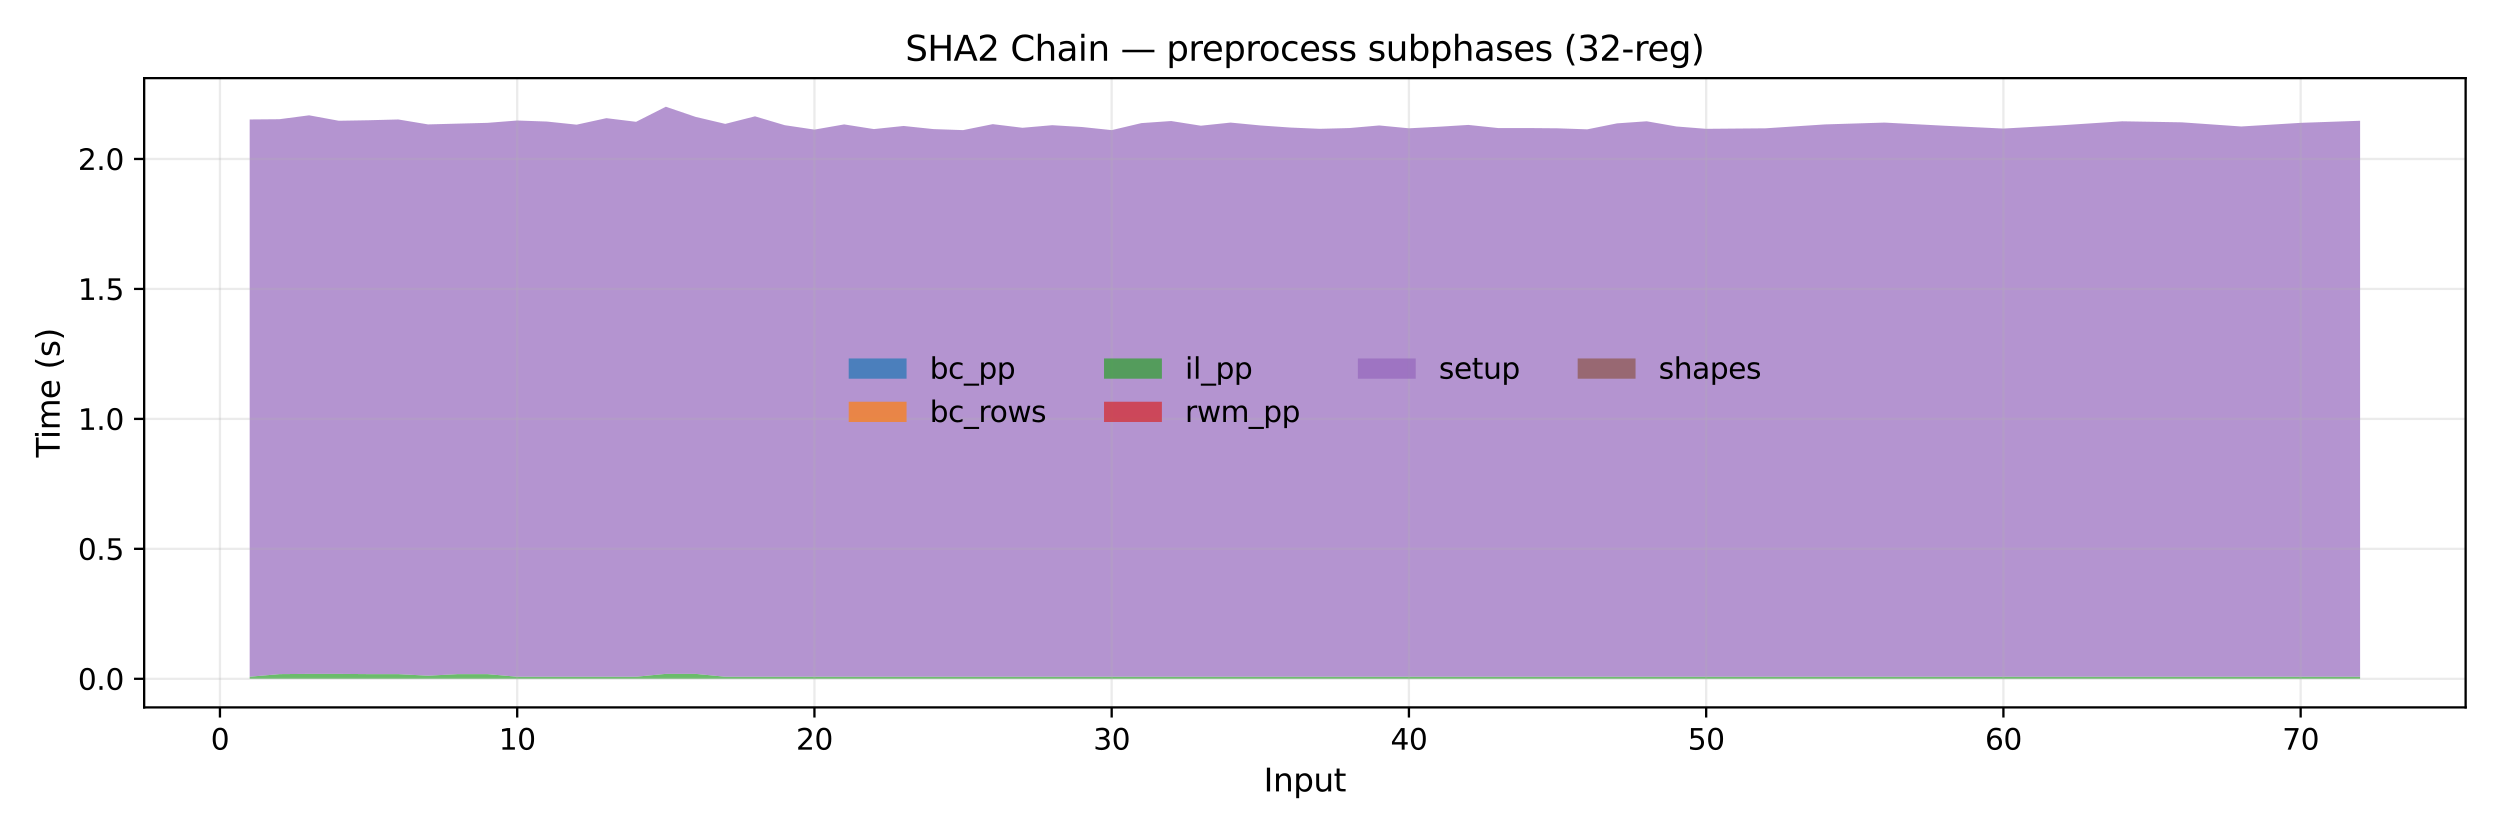 <?xml version="1.0" encoding="utf-8" standalone="no"?>
<!DOCTYPE svg PUBLIC "-//W3C//DTD SVG 1.1//EN"
  "http://www.w3.org/Graphics/SVG/1.1/DTD/svg11.dtd">
<svg xmlns:xlink="http://www.w3.org/1999/xlink" width="864pt" height="288pt" viewBox="0 0 864 288" xmlns="http://www.w3.org/2000/svg" version="1.1">
 <defs>
  <style type="text/css">*{stroke-linejoin: round; stroke-linecap: butt}</style>
 </defs>
 <g id="figure_1">
  <g id="patch_1">
   <path d="M 0 288 
L 864 288 
L 864 0 
L 0 0 
z
" style="fill: #ffffff"/>
  </g>
  <g id="axes_1">
   <g id="patch_2">
    <path d="M 49.82 244.48 
L 852.12 244.48 
L 852.12 27 
L 49.82 27 
z
" style="fill: #ffffff"/>
   </g>
   <g id="FillBetweenPolyCollection_1">
    <path d="M 86.288 234.595 
L 86.288 234.595 
L 96.561 234.595 
L 106.834 234.595 
L 117.106 234.595 
L 127.379 234.595 
L 137.652 234.595 
L 147.925 234.595 
L 158.197 234.595 
L 168.47 234.595 
L 178.743 234.595 
L 189.015 234.595 
L 199.288 234.595 
L 209.561 234.595 
L 219.834 234.595 
L 230.106 234.595 
L 240.379 234.595 
L 250.652 234.595 
L 260.925 234.595 
L 271.197 234.595 
L 281.47 234.595 
L 291.743 234.595 
L 302.015 234.595 
L 312.288 234.595 
L 322.561 234.595 
L 332.834 234.595 
L 343.106 234.595 
L 353.379 234.595 
L 363.652 234.595 
L 373.925 234.595 
L 384.197 234.595 
L 394.47 234.595 
L 404.743 234.595 
L 415.015 234.595 
L 425.288 234.595 
L 435.561 234.595 
L 445.834 234.595 
L 456.106 234.595 
L 466.379 234.595 
L 476.652 234.595 
L 486.925 234.595 
L 497.197 234.595 
L 507.47 234.595 
L 517.743 234.595 
L 528.015 234.595 
L 538.288 234.595 
L 548.561 234.595 
L 558.834 234.595 
L 569.106 234.595 
L 579.379 234.595 
L 589.652 234.595 
L 610.197 234.595 
L 630.743 234.595 
L 651.288 234.595 
L 671.834 234.595 
L 692.379 234.595 
L 712.925 234.595 
L 733.47 234.595 
L 754.015 234.595 
L 774.561 234.595 
L 795.106 234.595 
L 815.652 234.595 
L 815.652 234.595 
L 815.652 234.595 
L 795.106 234.595 
L 774.561 234.595 
L 754.015 234.595 
L 733.47 234.595 
L 712.925 234.595 
L 692.379 234.595 
L 671.834 234.595 
L 651.288 234.595 
L 630.743 234.595 
L 610.197 234.595 
L 589.652 234.595 
L 579.379 234.595 
L 569.106 234.595 
L 558.834 234.595 
L 548.561 234.595 
L 538.288 234.595 
L 528.015 234.595 
L 517.743 234.595 
L 507.47 234.595 
L 497.197 234.595 
L 486.925 234.595 
L 476.652 234.595 
L 466.379 234.595 
L 456.106 234.595 
L 445.834 234.595 
L 435.561 234.595 
L 425.288 234.595 
L 415.015 234.595 
L 404.743 234.595 
L 394.47 234.595 
L 384.197 234.595 
L 373.925 234.595 
L 363.652 234.595 
L 353.379 234.595 
L 343.106 234.595 
L 332.834 234.595 
L 322.561 234.595 
L 312.288 234.595 
L 302.015 234.595 
L 291.743 234.595 
L 281.47 234.595 
L 271.197 234.595 
L 260.925 234.595 
L 250.652 234.595 
L 240.379 234.595 
L 230.106 234.595 
L 219.834 234.595 
L 209.561 234.595 
L 199.288 234.595 
L 189.015 234.595 
L 178.743 234.595 
L 168.47 234.595 
L 158.197 234.595 
L 147.925 234.595 
L 137.652 234.595 
L 127.379 234.595 
L 117.106 234.595 
L 106.834 234.595 
L 96.561 234.595 
L 86.288 234.595 
z
" clip-path="url(#pa32547adc0)" style="fill: #1f77b4; fill-opacity: 0.7"/>
   </g>
   <g id="FillBetweenPolyCollection_2">
    <path d="M 86.288 234.595 
L 86.288 234.595 
L 96.561 234.595 
L 106.834 234.595 
L 117.106 234.595 
L 127.379 234.595 
L 137.652 234.595 
L 147.925 234.595 
L 158.197 234.595 
L 168.47 234.595 
L 178.743 234.595 
L 189.015 234.595 
L 199.288 234.595 
L 209.561 234.595 
L 219.834 234.595 
L 230.106 234.595 
L 240.379 234.595 
L 250.652 234.595 
L 260.925 234.595 
L 271.197 234.595 
L 281.47 234.595 
L 291.743 234.595 
L 302.015 234.595 
L 312.288 234.595 
L 322.561 234.595 
L 332.834 234.595 
L 343.106 234.595 
L 353.379 234.595 
L 363.652 234.595 
L 373.925 234.595 
L 384.197 234.595 
L 394.47 234.595 
L 404.743 234.595 
L 415.015 234.595 
L 425.288 234.595 
L 435.561 234.595 
L 445.834 234.595 
L 456.106 234.595 
L 466.379 234.595 
L 476.652 234.595 
L 486.925 234.595 
L 497.197 234.595 
L 507.47 234.595 
L 517.743 234.595 
L 528.015 234.595 
L 538.288 234.595 
L 548.561 234.595 
L 558.834 234.595 
L 569.106 234.595 
L 579.379 234.595 
L 589.652 234.595 
L 610.197 234.595 
L 630.743 234.595 
L 651.288 234.595 
L 671.834 234.595 
L 692.379 234.595 
L 712.925 234.595 
L 733.47 234.595 
L 754.015 234.595 
L 774.561 234.595 
L 795.106 234.595 
L 815.652 234.595 
L 815.652 234.595 
L 815.652 234.595 
L 795.106 234.595 
L 774.561 234.595 
L 754.015 234.595 
L 733.47 234.595 
L 712.925 234.595 
L 692.379 234.595 
L 671.834 234.595 
L 651.288 234.595 
L 630.743 234.595 
L 610.197 234.595 
L 589.652 234.595 
L 579.379 234.595 
L 569.106 234.595 
L 558.834 234.595 
L 548.561 234.595 
L 538.288 234.595 
L 528.015 234.595 
L 517.743 234.595 
L 507.47 234.595 
L 497.197 234.595 
L 486.925 234.595 
L 476.652 234.595 
L 466.379 234.595 
L 456.106 234.595 
L 445.834 234.595 
L 435.561 234.595 
L 425.288 234.595 
L 415.015 234.595 
L 404.743 234.595 
L 394.47 234.595 
L 384.197 234.595 
L 373.925 234.595 
L 363.652 234.595 
L 353.379 234.595 
L 343.106 234.595 
L 332.834 234.595 
L 322.561 234.595 
L 312.288 234.595 
L 302.015 234.595 
L 291.743 234.595 
L 281.47 234.595 
L 271.197 234.595 
L 260.925 234.595 
L 250.652 234.595 
L 240.379 234.595 
L 230.106 234.595 
L 219.834 234.595 
L 209.561 234.595 
L 199.288 234.595 
L 189.015 234.595 
L 178.743 234.595 
L 168.47 234.595 
L 158.197 234.595 
L 147.925 234.595 
L 137.652 234.595 
L 127.379 234.595 
L 117.106 234.595 
L 106.834 234.595 
L 96.561 234.595 
L 86.288 234.595 
z
" clip-path="url(#pa32547adc0)" style="fill: #ff7f0e; fill-opacity: 0.7"/>
   </g>
   <g id="FillBetweenPolyCollection_3">
    <path d="M 86.288 233.876 
L 86.288 234.595 
L 96.561 234.595 
L 106.834 234.595 
L 117.106 234.595 
L 127.379 234.595 
L 137.652 234.595 
L 147.925 234.595 
L 158.197 234.595 
L 168.47 234.595 
L 178.743 234.595 
L 189.015 234.595 
L 199.288 234.595 
L 209.561 234.595 
L 219.834 234.595 
L 230.106 234.595 
L 240.379 234.595 
L 250.652 234.595 
L 260.925 234.595 
L 271.197 234.595 
L 281.47 234.595 
L 291.743 234.595 
L 302.015 234.595 
L 312.288 234.595 
L 322.561 234.595 
L 332.834 234.595 
L 343.106 234.595 
L 353.379 234.595 
L 363.652 234.595 
L 373.925 234.595 
L 384.197 234.595 
L 394.47 234.595 
L 404.743 234.595 
L 415.015 234.595 
L 425.288 234.595 
L 435.561 234.595 
L 445.834 234.595 
L 456.106 234.595 
L 466.379 234.595 
L 476.652 234.595 
L 486.925 234.595 
L 497.197 234.595 
L 507.47 234.595 
L 517.743 234.595 
L 528.015 234.595 
L 538.288 234.595 
L 548.561 234.595 
L 558.834 234.595 
L 569.106 234.595 
L 579.379 234.595 
L 589.652 234.595 
L 610.197 234.595 
L 630.743 234.595 
L 651.288 234.595 
L 671.834 234.595 
L 692.379 234.595 
L 712.925 234.595 
L 733.47 234.595 
L 754.015 234.595 
L 774.561 234.595 
L 795.106 234.595 
L 815.652 234.595 
L 815.652 233.876 
L 815.652 233.876 
L 795.106 233.876 
L 774.561 233.876 
L 754.015 233.876 
L 733.47 233.876 
L 712.925 233.876 
L 692.379 233.876 
L 671.834 233.876 
L 651.288 233.876 
L 630.743 233.876 
L 610.197 233.876 
L 589.652 233.876 
L 579.379 233.876 
L 569.106 233.876 
L 558.834 233.876 
L 548.561 233.876 
L 538.288 233.876 
L 528.015 233.876 
L 517.743 233.876 
L 507.47 233.876 
L 497.197 233.876 
L 486.925 233.876 
L 476.652 233.876 
L 466.379 233.876 
L 456.106 233.876 
L 445.834 233.876 
L 435.561 233.876 
L 425.288 233.876 
L 415.015 233.876 
L 404.743 233.876 
L 394.47 233.876 
L 384.197 233.876 
L 373.925 233.876 
L 363.652 233.876 
L 353.379 233.876 
L 343.106 233.876 
L 332.834 233.876 
L 322.561 233.876 
L 312.288 233.876 
L 302.015 233.876 
L 291.743 233.876 
L 281.47 233.876 
L 271.197 233.876 
L 260.925 233.876 
L 250.652 233.876 
L 240.379 232.888 
L 230.106 232.888 
L 219.834 233.876 
L 209.561 233.876 
L 199.288 233.876 
L 189.015 233.876 
L 178.743 233.876 
L 168.47 232.978 
L 158.197 232.978 
L 147.925 233.517 
L 137.652 232.978 
L 127.379 232.978 
L 117.106 232.888 
L 106.834 232.888 
L 96.561 232.978 
L 86.288 233.876 
z
" clip-path="url(#pa32547adc0)" style="fill: #2ca02c; fill-opacity: 0.7"/>
   </g>
   <g id="FillBetweenPolyCollection_4">
    <path d="M 86.288 233.876 
L 86.288 233.876 
L 96.561 232.978 
L 106.834 232.888 
L 117.106 232.888 
L 127.379 232.978 
L 137.652 232.978 
L 147.925 233.517 
L 158.197 232.978 
L 168.47 232.978 
L 178.743 233.876 
L 189.015 233.876 
L 199.288 233.876 
L 209.561 233.876 
L 219.834 233.876 
L 230.106 232.888 
L 240.379 232.888 
L 250.652 233.876 
L 260.925 233.876 
L 271.197 233.876 
L 281.47 233.876 
L 291.743 233.876 
L 302.015 233.876 
L 312.288 233.876 
L 322.561 233.876 
L 332.834 233.876 
L 343.106 233.876 
L 353.379 233.876 
L 363.652 233.876 
L 373.925 233.876 
L 384.197 233.876 
L 394.47 233.876 
L 404.743 233.876 
L 415.015 233.876 
L 425.288 233.876 
L 435.561 233.876 
L 445.834 233.876 
L 456.106 233.876 
L 466.379 233.876 
L 476.652 233.876 
L 486.925 233.876 
L 497.197 233.876 
L 507.47 233.876 
L 517.743 233.876 
L 528.015 233.876 
L 538.288 233.876 
L 548.561 233.876 
L 558.834 233.876 
L 569.106 233.876 
L 579.379 233.876 
L 589.652 233.876 
L 610.197 233.876 
L 630.743 233.876 
L 651.288 233.876 
L 671.834 233.876 
L 692.379 233.876 
L 712.925 233.876 
L 733.47 233.876 
L 754.015 233.876 
L 774.561 233.876 
L 795.106 233.876 
L 815.652 233.876 
L 815.652 233.876 
L 815.652 233.876 
L 795.106 233.876 
L 774.561 233.876 
L 754.015 233.876 
L 733.47 233.876 
L 712.925 233.876 
L 692.379 233.876 
L 671.834 233.876 
L 651.288 233.876 
L 630.743 233.876 
L 610.197 233.876 
L 589.652 233.876 
L 579.379 233.876 
L 569.106 233.876 
L 558.834 233.876 
L 548.561 233.876 
L 538.288 233.876 
L 528.015 233.876 
L 517.743 233.876 
L 507.47 233.876 
L 497.197 233.876 
L 486.925 233.876 
L 476.652 233.876 
L 466.379 233.876 
L 456.106 233.876 
L 445.834 233.876 
L 435.561 233.876 
L 425.288 233.876 
L 415.015 233.876 
L 404.743 233.876 
L 394.47 233.876 
L 384.197 233.876 
L 373.925 233.876 
L 363.652 233.876 
L 353.379 233.876 
L 343.106 233.876 
L 332.834 233.876 
L 322.561 233.876 
L 312.288 233.876 
L 302.015 233.876 
L 291.743 233.876 
L 281.47 233.876 
L 271.197 233.876 
L 260.925 233.876 
L 250.652 233.876 
L 240.379 232.888 
L 230.106 232.888 
L 219.834 233.876 
L 209.561 233.876 
L 199.288 233.876 
L 189.015 233.876 
L 178.743 233.876 
L 168.47 232.978 
L 158.197 232.978 
L 147.925 233.517 
L 137.652 232.978 
L 127.379 232.978 
L 117.106 232.888 
L 106.834 232.888 
L 96.561 232.978 
L 86.288 233.876 
z
" clip-path="url(#pa32547adc0)" style="fill: #d62728; fill-opacity: 0.7"/>
   </g>
   <g id="FillBetweenPolyCollection_5">
    <path d="M 86.288 41.287 
L 86.288 233.876 
L 96.561 232.978 
L 106.834 232.888 
L 117.106 232.888 
L 127.379 232.978 
L 137.652 232.978 
L 147.925 233.517 
L 158.197 232.978 
L 168.47 232.978 
L 178.743 233.876 
L 189.015 233.876 
L 199.288 233.876 
L 209.561 233.876 
L 219.834 233.876 
L 230.106 232.888 
L 240.379 232.888 
L 250.652 233.876 
L 260.925 233.876 
L 271.197 233.876 
L 281.47 233.876 
L 291.743 233.876 
L 302.015 233.876 
L 312.288 233.876 
L 322.561 233.876 
L 332.834 233.876 
L 343.106 233.876 
L 353.379 233.876 
L 363.652 233.876 
L 373.925 233.876 
L 384.197 233.876 
L 394.47 233.876 
L 404.743 233.876 
L 415.015 233.876 
L 425.288 233.876 
L 435.561 233.876 
L 445.834 233.876 
L 456.106 233.876 
L 466.379 233.876 
L 476.652 233.876 
L 486.925 233.876 
L 497.197 233.876 
L 507.47 233.876 
L 517.743 233.876 
L 528.015 233.876 
L 538.288 233.876 
L 548.561 233.876 
L 558.834 233.876 
L 569.106 233.876 
L 579.379 233.876 
L 589.652 233.876 
L 610.197 233.876 
L 630.743 233.876 
L 651.288 233.876 
L 671.834 233.876 
L 692.379 233.876 
L 712.925 233.876 
L 733.47 233.876 
L 754.015 233.876 
L 774.561 233.876 
L 795.106 233.876 
L 815.652 233.876 
L 815.652 41.736 
L 815.652 41.736 
L 795.106 42.455 
L 774.561 43.712 
L 754.015 42.275 
L 733.47 41.916 
L 712.925 43.263 
L 692.379 44.431 
L 671.834 43.443 
L 651.288 42.365 
L 630.743 42.994 
L 610.197 44.341 
L 589.652 44.521 
L 579.379 43.712 
L 569.106 41.916 
L 558.834 42.634 
L 548.561 44.7 
L 538.288 44.341 
L 528.015 44.251 
L 517.743 44.251 
L 507.47 43.173 
L 497.197 43.802 
L 486.925 44.341 
L 476.652 43.353 
L 466.379 44.251 
L 456.106 44.521 
L 445.834 44.072 
L 435.561 43.353 
L 425.288 42.365 
L 415.015 43.443 
L 404.743 41.826 
L 394.47 42.545 
L 384.197 44.97 
L 373.925 43.892 
L 363.652 43.263 
L 353.379 44.161 
L 343.106 42.904 
L 332.834 44.97 
L 322.561 44.611 
L 312.288 43.533 
L 302.015 44.611 
L 291.743 42.994 
L 281.47 44.79 
L 271.197 43.263 
L 260.925 40.209 
L 250.652 42.814 
L 240.379 40.389 
L 230.106 36.885 
L 219.834 42.095 
L 209.561 40.838 
L 199.288 43.084 
L 189.015 42.006 
L 178.743 41.646 
L 168.47 42.455 
L 158.197 42.724 
L 147.925 42.994 
L 137.652 41.287 
L 127.379 41.556 
L 117.106 41.736 
L 106.834 39.85 
L 96.561 41.197 
L 86.288 41.287 
z
" clip-path="url(#pa32547adc0)" style="fill: #9467bd; fill-opacity: 0.7"/>
   </g>
   <g id="FillBetweenPolyCollection_6">
    <path d="M 86.288 41.287 
L 86.288 41.287 
L 96.561 41.197 
L 106.834 39.85 
L 117.106 41.736 
L 127.379 41.556 
L 137.652 41.287 
L 147.925 42.994 
L 158.197 42.724 
L 168.47 42.455 
L 178.743 41.646 
L 189.015 42.006 
L 199.288 43.084 
L 209.561 40.838 
L 219.834 42.095 
L 230.106 36.885 
L 240.379 40.389 
L 250.652 42.814 
L 260.925 40.209 
L 271.197 43.263 
L 281.47 44.79 
L 291.743 42.994 
L 302.015 44.611 
L 312.288 43.533 
L 322.561 44.611 
L 332.834 44.97 
L 343.106 42.904 
L 353.379 44.161 
L 363.652 43.263 
L 373.925 43.892 
L 384.197 44.97 
L 394.47 42.545 
L 404.743 41.826 
L 415.015 43.443 
L 425.288 42.365 
L 435.561 43.353 
L 445.834 44.072 
L 456.106 44.521 
L 466.379 44.251 
L 476.652 43.353 
L 486.925 44.341 
L 497.197 43.802 
L 507.47 43.173 
L 517.743 44.251 
L 528.015 44.251 
L 538.288 44.341 
L 548.561 44.7 
L 558.834 42.634 
L 569.106 41.916 
L 579.379 43.712 
L 589.652 44.521 
L 610.197 44.341 
L 630.743 42.994 
L 651.288 42.365 
L 671.834 43.443 
L 692.379 44.431 
L 712.925 43.263 
L 733.47 41.916 
L 754.015 42.275 
L 774.561 43.712 
L 795.106 42.455 
L 815.652 41.736 
L 815.652 41.736 
L 815.652 41.736 
L 795.106 42.455 
L 774.561 43.712 
L 754.015 42.275 
L 733.47 41.916 
L 712.925 43.263 
L 692.379 44.431 
L 671.834 43.443 
L 651.288 42.365 
L 630.743 42.994 
L 610.197 44.341 
L 589.652 44.521 
L 579.379 43.712 
L 569.106 41.916 
L 558.834 42.634 
L 548.561 44.7 
L 538.288 44.341 
L 528.015 44.251 
L 517.743 44.251 
L 507.47 43.173 
L 497.197 43.802 
L 486.925 44.341 
L 476.652 43.353 
L 466.379 44.251 
L 456.106 44.521 
L 445.834 44.072 
L 435.561 43.353 
L 425.288 42.365 
L 415.015 43.443 
L 404.743 41.826 
L 394.47 42.545 
L 384.197 44.97 
L 373.925 43.892 
L 363.652 43.263 
L 353.379 44.161 
L 343.106 42.904 
L 332.834 44.97 
L 322.561 44.611 
L 312.288 43.533 
L 302.015 44.611 
L 291.743 42.994 
L 281.47 44.79 
L 271.197 43.263 
L 260.925 40.209 
L 250.652 42.814 
L 240.379 40.389 
L 230.106 36.885 
L 219.834 42.095 
L 209.561 40.838 
L 199.288 43.084 
L 189.015 42.006 
L 178.743 41.646 
L 168.47 42.455 
L 158.197 42.724 
L 147.925 42.994 
L 137.652 41.287 
L 127.379 41.556 
L 117.106 41.736 
L 106.834 39.85 
L 96.561 41.197 
L 86.288 41.287 
z
" clip-path="url(#pa32547adc0)" style="fill: #8c564b; fill-opacity: 0.7"/>
   </g>
   <g id="matplotlib.axis_1">
    <g id="xtick_1">
     <g id="line2d_1">
      <path d="M 76.015 244.48 
L 76.015 27 
" clip-path="url(#pa32547adc0)" style="fill: none; stroke: #b0b0b0; stroke-opacity: 0.25; stroke-width: 0.8; stroke-linecap: square"/>
     </g>
     <g id="line2d_2">
      <defs>
       <path id="mb8f39a6c62" d="M 0 0 
L 0 3.5 
" style="stroke: #000000; stroke-width: 0.8"/>
      </defs>
      <g>
       <use xlink:href="#mb8f39a6c62" x="76.015" y="244.48" style="stroke: #000000; stroke-width: 0.8"/>
      </g>
     </g>
     <g id="text_1">
      <!-- 0 -->
      <g transform="translate(72.834 259.078) scale(0.1 -0.1)">
       <defs>
        <path id="DejaVuSans-30" d="M 2034 4250 
Q 1547 4250 1301 3770 
Q 1056 3291 1056 2328 
Q 1056 1369 1301 889 
Q 1547 409 2034 409 
Q 2525 409 2770 889 
Q 3016 1369 3016 2328 
Q 3016 3291 2770 3770 
Q 2525 4250 2034 4250 
z
M 2034 4750 
Q 2819 4750 3233 4129 
Q 3647 3509 3647 2328 
Q 3647 1150 3233 529 
Q 2819 -91 2034 -91 
Q 1250 -91 836 529 
Q 422 1150 422 2328 
Q 422 3509 836 4129 
Q 1250 4750 2034 4750 
z
" transform="scale(0.016)"/>
       </defs>
       <use xlink:href="#DejaVuSans-30"/>
      </g>
     </g>
    </g>
    <g id="xtick_2">
     <g id="line2d_3">
      <path d="M 178.743 244.48 
L 178.743 27 
" clip-path="url(#pa32547adc0)" style="fill: none; stroke: #b0b0b0; stroke-opacity: 0.25; stroke-width: 0.8; stroke-linecap: square"/>
     </g>
     <g id="line2d_4">
      <g>
       <use xlink:href="#mb8f39a6c62" x="178.743" y="244.48" style="stroke: #000000; stroke-width: 0.8"/>
      </g>
     </g>
     <g id="text_2">
      <!-- 10 -->
      <g transform="translate(172.38 259.078) scale(0.1 -0.1)">
       <defs>
        <path id="DejaVuSans-31" d="M 794 531 
L 1825 531 
L 1825 4091 
L 703 3866 
L 703 4441 
L 1819 4666 
L 2450 4666 
L 2450 531 
L 3481 531 
L 3481 0 
L 794 0 
L 794 531 
z
" transform="scale(0.016)"/>
       </defs>
       <use xlink:href="#DejaVuSans-31"/>
       <use xlink:href="#DejaVuSans-30" transform="translate(63.623 0)"/>
      </g>
     </g>
    </g>
    <g id="xtick_3">
     <g id="line2d_5">
      <path d="M 281.47 244.48 
L 281.47 27 
" clip-path="url(#pa32547adc0)" style="fill: none; stroke: #b0b0b0; stroke-opacity: 0.25; stroke-width: 0.8; stroke-linecap: square"/>
     </g>
     <g id="line2d_6">
      <g>
       <use xlink:href="#mb8f39a6c62" x="281.47" y="244.48" style="stroke: #000000; stroke-width: 0.8"/>
      </g>
     </g>
     <g id="text_3">
      <!-- 20 -->
      <g transform="translate(275.108 259.078) scale(0.1 -0.1)">
       <defs>
        <path id="DejaVuSans-32" d="M 1228 531 
L 3431 531 
L 3431 0 
L 469 0 
L 469 531 
Q 828 903 1448 1529 
Q 2069 2156 2228 2338 
Q 2531 2678 2651 2914 
Q 2772 3150 2772 3378 
Q 2772 3750 2511 3984 
Q 2250 4219 1831 4219 
Q 1534 4219 1204 4116 
Q 875 4013 500 3803 
L 500 4441 
Q 881 4594 1212 4672 
Q 1544 4750 1819 4750 
Q 2544 4750 2975 4387 
Q 3406 4025 3406 3419 
Q 3406 3131 3298 2873 
Q 3191 2616 2906 2266 
Q 2828 2175 2409 1742 
Q 1991 1309 1228 531 
z
" transform="scale(0.016)"/>
       </defs>
       <use xlink:href="#DejaVuSans-32"/>
       <use xlink:href="#DejaVuSans-30" transform="translate(63.623 0)"/>
      </g>
     </g>
    </g>
    <g id="xtick_4">
     <g id="line2d_7">
      <path d="M 384.197 244.48 
L 384.197 27 
" clip-path="url(#pa32547adc0)" style="fill: none; stroke: #b0b0b0; stroke-opacity: 0.25; stroke-width: 0.8; stroke-linecap: square"/>
     </g>
     <g id="line2d_8">
      <g>
       <use xlink:href="#mb8f39a6c62" x="384.197" y="244.48" style="stroke: #000000; stroke-width: 0.8"/>
      </g>
     </g>
     <g id="text_4">
      <!-- 30 -->
      <g transform="translate(377.835 259.078) scale(0.1 -0.1)">
       <defs>
        <path id="DejaVuSans-33" d="M 2597 2516 
Q 3050 2419 3304 2112 
Q 3559 1806 3559 1356 
Q 3559 666 3084 287 
Q 2609 -91 1734 -91 
Q 1441 -91 1130 -33 
Q 819 25 488 141 
L 488 750 
Q 750 597 1062 519 
Q 1375 441 1716 441 
Q 2309 441 2620 675 
Q 2931 909 2931 1356 
Q 2931 1769 2642 2001 
Q 2353 2234 1838 2234 
L 1294 2234 
L 1294 2753 
L 1863 2753 
Q 2328 2753 2575 2939 
Q 2822 3125 2822 3475 
Q 2822 3834 2567 4026 
Q 2313 4219 1838 4219 
Q 1578 4219 1281 4162 
Q 984 4106 628 3988 
L 628 4550 
Q 988 4650 1302 4700 
Q 1616 4750 1894 4750 
Q 2613 4750 3031 4423 
Q 3450 4097 3450 3541 
Q 3450 3153 3228 2886 
Q 3006 2619 2597 2516 
z
" transform="scale(0.016)"/>
       </defs>
       <use xlink:href="#DejaVuSans-33"/>
       <use xlink:href="#DejaVuSans-30" transform="translate(63.623 0)"/>
      </g>
     </g>
    </g>
    <g id="xtick_5">
     <g id="line2d_9">
      <path d="M 486.925 244.48 
L 486.925 27 
" clip-path="url(#pa32547adc0)" style="fill: none; stroke: #b0b0b0; stroke-opacity: 0.25; stroke-width: 0.8; stroke-linecap: square"/>
     </g>
     <g id="line2d_10">
      <g>
       <use xlink:href="#mb8f39a6c62" x="486.925" y="244.48" style="stroke: #000000; stroke-width: 0.8"/>
      </g>
     </g>
     <g id="text_5">
      <!-- 40 -->
      <g transform="translate(480.562 259.078) scale(0.1 -0.1)">
       <defs>
        <path id="DejaVuSans-34" d="M 2419 4116 
L 825 1625 
L 2419 1625 
L 2419 4116 
z
M 2253 4666 
L 3047 4666 
L 3047 1625 
L 3713 1625 
L 3713 1100 
L 3047 1100 
L 3047 0 
L 2419 0 
L 2419 1100 
L 313 1100 
L 313 1709 
L 2253 4666 
z
" transform="scale(0.016)"/>
       </defs>
       <use xlink:href="#DejaVuSans-34"/>
       <use xlink:href="#DejaVuSans-30" transform="translate(63.623 0)"/>
      </g>
     </g>
    </g>
    <g id="xtick_6">
     <g id="line2d_11">
      <path d="M 589.652 244.48 
L 589.652 27 
" clip-path="url(#pa32547adc0)" style="fill: none; stroke: #b0b0b0; stroke-opacity: 0.25; stroke-width: 0.8; stroke-linecap: square"/>
     </g>
     <g id="line2d_12">
      <g>
       <use xlink:href="#mb8f39a6c62" x="589.652" y="244.48" style="stroke: #000000; stroke-width: 0.8"/>
      </g>
     </g>
     <g id="text_6">
      <!-- 50 -->
      <g transform="translate(583.289 259.078) scale(0.1 -0.1)">
       <defs>
        <path id="DejaVuSans-35" d="M 691 4666 
L 3169 4666 
L 3169 4134 
L 1269 4134 
L 1269 2991 
Q 1406 3038 1543 3061 
Q 1681 3084 1819 3084 
Q 2600 3084 3056 2656 
Q 3513 2228 3513 1497 
Q 3513 744 3044 326 
Q 2575 -91 1722 -91 
Q 1428 -91 1123 -41 
Q 819 9 494 109 
L 494 744 
Q 775 591 1075 516 
Q 1375 441 1709 441 
Q 2250 441 2565 725 
Q 2881 1009 2881 1497 
Q 2881 1984 2565 2268 
Q 2250 2553 1709 2553 
Q 1456 2553 1204 2497 
Q 953 2441 691 2322 
L 691 4666 
z
" transform="scale(0.016)"/>
       </defs>
       <use xlink:href="#DejaVuSans-35"/>
       <use xlink:href="#DejaVuSans-30" transform="translate(63.623 0)"/>
      </g>
     </g>
    </g>
    <g id="xtick_7">
     <g id="line2d_13">
      <path d="M 692.379 244.48 
L 692.379 27 
" clip-path="url(#pa32547adc0)" style="fill: none; stroke: #b0b0b0; stroke-opacity: 0.25; stroke-width: 0.8; stroke-linecap: square"/>
     </g>
     <g id="line2d_14">
      <g>
       <use xlink:href="#mb8f39a6c62" x="692.379" y="244.48" style="stroke: #000000; stroke-width: 0.8"/>
      </g>
     </g>
     <g id="text_7">
      <!-- 60 -->
      <g transform="translate(686.017 259.078) scale(0.1 -0.1)">
       <defs>
        <path id="DejaVuSans-36" d="M 2113 2584 
Q 1688 2584 1439 2293 
Q 1191 2003 1191 1497 
Q 1191 994 1439 701 
Q 1688 409 2113 409 
Q 2538 409 2786 701 
Q 3034 994 3034 1497 
Q 3034 2003 2786 2293 
Q 2538 2584 2113 2584 
z
M 3366 4563 
L 3366 3988 
Q 3128 4100 2886 4159 
Q 2644 4219 2406 4219 
Q 1781 4219 1451 3797 
Q 1122 3375 1075 2522 
Q 1259 2794 1537 2939 
Q 1816 3084 2150 3084 
Q 2853 3084 3261 2657 
Q 3669 2231 3669 1497 
Q 3669 778 3244 343 
Q 2819 -91 2113 -91 
Q 1303 -91 875 529 
Q 447 1150 447 2328 
Q 447 3434 972 4092 
Q 1497 4750 2381 4750 
Q 2619 4750 2861 4703 
Q 3103 4656 3366 4563 
z
" transform="scale(0.016)"/>
       </defs>
       <use xlink:href="#DejaVuSans-36"/>
       <use xlink:href="#DejaVuSans-30" transform="translate(63.623 0)"/>
      </g>
     </g>
    </g>
    <g id="xtick_8">
     <g id="line2d_15">
      <path d="M 795.106 244.48 
L 795.106 27 
" clip-path="url(#pa32547adc0)" style="fill: none; stroke: #b0b0b0; stroke-opacity: 0.25; stroke-width: 0.8; stroke-linecap: square"/>
     </g>
     <g id="line2d_16">
      <g>
       <use xlink:href="#mb8f39a6c62" x="795.106" y="244.48" style="stroke: #000000; stroke-width: 0.8"/>
      </g>
     </g>
     <g id="text_8">
      <!-- 70 -->
      <g transform="translate(788.744 259.078) scale(0.1 -0.1)">
       <defs>
        <path id="DejaVuSans-37" d="M 525 4666 
L 3525 4666 
L 3525 4397 
L 1831 0 
L 1172 0 
L 2766 4134 
L 525 4134 
L 525 4666 
z
" transform="scale(0.016)"/>
       </defs>
       <use xlink:href="#DejaVuSans-37"/>
       <use xlink:href="#DejaVuSans-30" transform="translate(63.623 0)"/>
      </g>
     </g>
    </g>
    <g id="text_9">
     <!-- Input -->
     <g transform="translate(436.728 273.516) scale(0.11 -0.11)">
      <defs>
       <path id="DejaVuSans-49" d="M 628 4666 
L 1259 4666 
L 1259 0 
L 628 0 
L 628 4666 
z
" transform="scale(0.016)"/>
       <path id="DejaVuSans-6e" d="M 3513 2113 
L 3513 0 
L 2938 0 
L 2938 2094 
Q 2938 2591 2744 2837 
Q 2550 3084 2163 3084 
Q 1697 3084 1428 2787 
Q 1159 2491 1159 1978 
L 1159 0 
L 581 0 
L 581 3500 
L 1159 3500 
L 1159 2956 
Q 1366 3272 1645 3428 
Q 1925 3584 2291 3584 
Q 2894 3584 3203 3211 
Q 3513 2838 3513 2113 
z
" transform="scale(0.016)"/>
       <path id="DejaVuSans-70" d="M 1159 525 
L 1159 -1331 
L 581 -1331 
L 581 3500 
L 1159 3500 
L 1159 2969 
Q 1341 3281 1617 3432 
Q 1894 3584 2278 3584 
Q 2916 3584 3314 3078 
Q 3713 2572 3713 1747 
Q 3713 922 3314 415 
Q 2916 -91 2278 -91 
Q 1894 -91 1617 61 
Q 1341 213 1159 525 
z
M 3116 1747 
Q 3116 2381 2855 2742 
Q 2594 3103 2138 3103 
Q 1681 3103 1420 2742 
Q 1159 2381 1159 1747 
Q 1159 1113 1420 752 
Q 1681 391 2138 391 
Q 2594 391 2855 752 
Q 3116 1113 3116 1747 
z
" transform="scale(0.016)"/>
       <path id="DejaVuSans-75" d="M 544 1381 
L 544 3500 
L 1119 3500 
L 1119 1403 
Q 1119 906 1312 657 
Q 1506 409 1894 409 
Q 2359 409 2629 706 
Q 2900 1003 2900 1516 
L 2900 3500 
L 3475 3500 
L 3475 0 
L 2900 0 
L 2900 538 
Q 2691 219 2414 64 
Q 2138 -91 1772 -91 
Q 1169 -91 856 284 
Q 544 659 544 1381 
z
M 1991 3584 
L 1991 3584 
z
" transform="scale(0.016)"/>
       <path id="DejaVuSans-74" d="M 1172 4494 
L 1172 3500 
L 2356 3500 
L 2356 3053 
L 1172 3053 
L 1172 1153 
Q 1172 725 1289 603 
Q 1406 481 1766 481 
L 2356 481 
L 2356 0 
L 1766 0 
Q 1100 0 847 248 
Q 594 497 594 1153 
L 594 3053 
L 172 3053 
L 172 3500 
L 594 3500 
L 594 4494 
L 1172 4494 
z
" transform="scale(0.016)"/>
      </defs>
      <use xlink:href="#DejaVuSans-49"/>
      <use xlink:href="#DejaVuSans-6e" transform="translate(29.492 0)"/>
      <use xlink:href="#DejaVuSans-70" transform="translate(92.871 0)"/>
      <use xlink:href="#DejaVuSans-75" transform="translate(156.348 0)"/>
      <use xlink:href="#DejaVuSans-74" transform="translate(219.727 0)"/>
     </g>
    </g>
   </g>
   <g id="matplotlib.axis_2">
    <g id="ytick_1">
     <g id="line2d_17">
      <path d="M 49.82 234.595 
L 852.12 234.595 
" clip-path="url(#pa32547adc0)" style="fill: none; stroke: #b0b0b0; stroke-opacity: 0.25; stroke-width: 0.8; stroke-linecap: square"/>
     </g>
     <g id="line2d_18">
      <defs>
       <path id="m4cf033df1b" d="M 0 0 
L -3.5 0 
" style="stroke: #000000; stroke-width: 0.8"/>
      </defs>
      <g>
       <use xlink:href="#m4cf033df1b" x="49.82" y="234.595" style="stroke: #000000; stroke-width: 0.8"/>
      </g>
     </g>
     <g id="text_10">
      <!-- 0.0 -->
      <g transform="translate(26.917 238.394) scale(0.1 -0.1)">
       <defs>
        <path id="DejaVuSans-2e" d="M 684 794 
L 1344 794 
L 1344 0 
L 684 0 
L 684 794 
z
" transform="scale(0.016)"/>
       </defs>
       <use xlink:href="#DejaVuSans-30"/>
       <use xlink:href="#DejaVuSans-2e" transform="translate(63.623 0)"/>
       <use xlink:href="#DejaVuSans-30" transform="translate(95.41 0)"/>
      </g>
     </g>
    </g>
    <g id="ytick_2">
     <g id="line2d_19">
      <path d="M 49.82 189.681 
L 852.12 189.681 
" clip-path="url(#pa32547adc0)" style="fill: none; stroke: #b0b0b0; stroke-opacity: 0.25; stroke-width: 0.8; stroke-linecap: square"/>
     </g>
     <g id="line2d_20">
      <g>
       <use xlink:href="#m4cf033df1b" x="49.82" y="189.681" style="stroke: #000000; stroke-width: 0.8"/>
      </g>
     </g>
     <g id="text_11">
      <!-- 0.5 -->
      <g transform="translate(26.917 193.48) scale(0.1 -0.1)">
       <use xlink:href="#DejaVuSans-30"/>
       <use xlink:href="#DejaVuSans-2e" transform="translate(63.623 0)"/>
       <use xlink:href="#DejaVuSans-35" transform="translate(95.41 0)"/>
      </g>
     </g>
    </g>
    <g id="ytick_3">
     <g id="line2d_21">
      <path d="M 49.82 144.768 
L 852.12 144.768 
" clip-path="url(#pa32547adc0)" style="fill: none; stroke: #b0b0b0; stroke-opacity: 0.25; stroke-width: 0.8; stroke-linecap: square"/>
     </g>
     <g id="line2d_22">
      <g>
       <use xlink:href="#m4cf033df1b" x="49.82" y="144.768" style="stroke: #000000; stroke-width: 0.8"/>
      </g>
     </g>
     <g id="text_12">
      <!-- 1.0 -->
      <g transform="translate(26.917 148.567) scale(0.1 -0.1)">
       <use xlink:href="#DejaVuSans-31"/>
       <use xlink:href="#DejaVuSans-2e" transform="translate(63.623 0)"/>
       <use xlink:href="#DejaVuSans-30" transform="translate(95.41 0)"/>
      </g>
     </g>
    </g>
    <g id="ytick_4">
     <g id="line2d_23">
      <path d="M 49.82 99.854 
L 852.12 99.854 
" clip-path="url(#pa32547adc0)" style="fill: none; stroke: #b0b0b0; stroke-opacity: 0.25; stroke-width: 0.8; stroke-linecap: square"/>
     </g>
     <g id="line2d_24">
      <g>
       <use xlink:href="#m4cf033df1b" x="49.82" y="99.854" style="stroke: #000000; stroke-width: 0.8"/>
      </g>
     </g>
     <g id="text_13">
      <!-- 1.5 -->
      <g transform="translate(26.917 103.653) scale(0.1 -0.1)">
       <use xlink:href="#DejaVuSans-31"/>
       <use xlink:href="#DejaVuSans-2e" transform="translate(63.623 0)"/>
       <use xlink:href="#DejaVuSans-35" transform="translate(95.41 0)"/>
      </g>
     </g>
    </g>
    <g id="ytick_5">
     <g id="line2d_25">
      <path d="M 49.82 54.941 
L 852.12 54.941 
" clip-path="url(#pa32547adc0)" style="fill: none; stroke: #b0b0b0; stroke-opacity: 0.25; stroke-width: 0.8; stroke-linecap: square"/>
     </g>
     <g id="line2d_26">
      <g>
       <use xlink:href="#m4cf033df1b" x="49.82" y="54.941" style="stroke: #000000; stroke-width: 0.8"/>
      </g>
     </g>
     <g id="text_14">
      <!-- 2.0 -->
      <g transform="translate(26.917 58.74) scale(0.1 -0.1)">
       <use xlink:href="#DejaVuSans-32"/>
       <use xlink:href="#DejaVuSans-2e" transform="translate(63.623 0)"/>
       <use xlink:href="#DejaVuSans-30" transform="translate(95.41 0)"/>
      </g>
     </g>
    </g>
    <g id="text_15">
     <!-- Time (s) -->
     <g transform="translate(20.629 158.102) rotate(-90) scale(0.11 -0.11)">
      <defs>
       <path id="DejaVuSans-54" d="M -19 4666 
L 3928 4666 
L 3928 4134 
L 2272 4134 
L 2272 0 
L 1638 0 
L 1638 4134 
L -19 4134 
L -19 4666 
z
" transform="scale(0.016)"/>
       <path id="DejaVuSans-69" d="M 603 3500 
L 1178 3500 
L 1178 0 
L 603 0 
L 603 3500 
z
M 603 4863 
L 1178 4863 
L 1178 4134 
L 603 4134 
L 603 4863 
z
" transform="scale(0.016)"/>
       <path id="DejaVuSans-6d" d="M 3328 2828 
Q 3544 3216 3844 3400 
Q 4144 3584 4550 3584 
Q 5097 3584 5394 3201 
Q 5691 2819 5691 2113 
L 5691 0 
L 5113 0 
L 5113 2094 
Q 5113 2597 4934 2840 
Q 4756 3084 4391 3084 
Q 3944 3084 3684 2787 
Q 3425 2491 3425 1978 
L 3425 0 
L 2847 0 
L 2847 2094 
Q 2847 2600 2669 2842 
Q 2491 3084 2119 3084 
Q 1678 3084 1418 2786 
Q 1159 2488 1159 1978 
L 1159 0 
L 581 0 
L 581 3500 
L 1159 3500 
L 1159 2956 
Q 1356 3278 1631 3431 
Q 1906 3584 2284 3584 
Q 2666 3584 2933 3390 
Q 3200 3197 3328 2828 
z
" transform="scale(0.016)"/>
       <path id="DejaVuSans-65" d="M 3597 1894 
L 3597 1613 
L 953 1613 
Q 991 1019 1311 708 
Q 1631 397 2203 397 
Q 2534 397 2845 478 
Q 3156 559 3463 722 
L 3463 178 
Q 3153 47 2828 -22 
Q 2503 -91 2169 -91 
Q 1331 -91 842 396 
Q 353 884 353 1716 
Q 353 2575 817 3079 
Q 1281 3584 2069 3584 
Q 2775 3584 3186 3129 
Q 3597 2675 3597 1894 
z
M 3022 2063 
Q 3016 2534 2758 2815 
Q 2500 3097 2075 3097 
Q 1594 3097 1305 2825 
Q 1016 2553 972 2059 
L 3022 2063 
z
" transform="scale(0.016)"/>
       <path id="DejaVuSans-20" transform="scale(0.016)"/>
       <path id="DejaVuSans-28" d="M 1984 4856 
Q 1566 4138 1362 3434 
Q 1159 2731 1159 2009 
Q 1159 1288 1364 580 
Q 1569 -128 1984 -844 
L 1484 -844 
Q 1016 -109 783 600 
Q 550 1309 550 2009 
Q 550 2706 781 3412 
Q 1013 4119 1484 4856 
L 1984 4856 
z
" transform="scale(0.016)"/>
       <path id="DejaVuSans-73" d="M 2834 3397 
L 2834 2853 
Q 2591 2978 2328 3040 
Q 2066 3103 1784 3103 
Q 1356 3103 1142 2972 
Q 928 2841 928 2578 
Q 928 2378 1081 2264 
Q 1234 2150 1697 2047 
L 1894 2003 
Q 2506 1872 2764 1633 
Q 3022 1394 3022 966 
Q 3022 478 2636 193 
Q 2250 -91 1575 -91 
Q 1294 -91 989 -36 
Q 684 19 347 128 
L 347 722 
Q 666 556 975 473 
Q 1284 391 1588 391 
Q 1994 391 2212 530 
Q 2431 669 2431 922 
Q 2431 1156 2273 1281 
Q 2116 1406 1581 1522 
L 1381 1569 
Q 847 1681 609 1914 
Q 372 2147 372 2553 
Q 372 3047 722 3315 
Q 1072 3584 1716 3584 
Q 2034 3584 2315 3537 
Q 2597 3491 2834 3397 
z
" transform="scale(0.016)"/>
       <path id="DejaVuSans-29" d="M 513 4856 
L 1013 4856 
Q 1481 4119 1714 3412 
Q 1947 2706 1947 2009 
Q 1947 1309 1714 600 
Q 1481 -109 1013 -844 
L 513 -844 
Q 928 -128 1133 580 
Q 1338 1288 1338 2009 
Q 1338 2731 1133 3434 
Q 928 4138 513 4856 
z
" transform="scale(0.016)"/>
      </defs>
      <use xlink:href="#DejaVuSans-54"/>
      <use xlink:href="#DejaVuSans-69" transform="translate(57.959 0)"/>
      <use xlink:href="#DejaVuSans-6d" transform="translate(85.742 0)"/>
      <use xlink:href="#DejaVuSans-65" transform="translate(183.154 0)"/>
      <use xlink:href="#DejaVuSans-20" transform="translate(244.678 0)"/>
      <use xlink:href="#DejaVuSans-28" transform="translate(276.465 0)"/>
      <use xlink:href="#DejaVuSans-73" transform="translate(315.479 0)"/>
      <use xlink:href="#DejaVuSans-29" transform="translate(367.578 0)"/>
     </g>
    </g>
   </g>
   <g id="patch_3">
    <path d="M 49.82 244.48 
L 49.82 27 
" style="fill: none; stroke: #000000; stroke-width: 0.8; stroke-linejoin: miter; stroke-linecap: square"/>
   </g>
   <g id="patch_4">
    <path d="M 852.12 244.48 
L 852.12 27 
" style="fill: none; stroke: #000000; stroke-width: 0.8; stroke-linejoin: miter; stroke-linecap: square"/>
   </g>
   <g id="patch_5">
    <path d="M 49.82 244.48 
L 852.12 244.48 
" style="fill: none; stroke: #000000; stroke-width: 0.8; stroke-linejoin: miter; stroke-linecap: square"/>
   </g>
   <g id="patch_6">
    <path d="M 49.82 27 
L 852.12 27 
" style="fill: none; stroke: #000000; stroke-width: 0.8; stroke-linejoin: miter; stroke-linecap: square"/>
   </g>
   <g id="text_16">
    <!-- SHA2 Chain — preprocess subphases (32-reg) -->
    <g transform="translate(312.885 21) scale(0.12 -0.12)">
     <defs>
      <path id="DejaVuSans-53" d="M 3425 4513 
L 3425 3897 
Q 3066 4069 2747 4153 
Q 2428 4238 2131 4238 
Q 1616 4238 1336 4038 
Q 1056 3838 1056 3469 
Q 1056 3159 1242 3001 
Q 1428 2844 1947 2747 
L 2328 2669 
Q 3034 2534 3370 2195 
Q 3706 1856 3706 1288 
Q 3706 609 3251 259 
Q 2797 -91 1919 -91 
Q 1588 -91 1214 -16 
Q 841 59 441 206 
L 441 856 
Q 825 641 1194 531 
Q 1563 422 1919 422 
Q 2459 422 2753 634 
Q 3047 847 3047 1241 
Q 3047 1584 2836 1778 
Q 2625 1972 2144 2069 
L 1759 2144 
Q 1053 2284 737 2584 
Q 422 2884 422 3419 
Q 422 4038 858 4394 
Q 1294 4750 2059 4750 
Q 2388 4750 2728 4690 
Q 3069 4631 3425 4513 
z
" transform="scale(0.016)"/>
      <path id="DejaVuSans-48" d="M 628 4666 
L 1259 4666 
L 1259 2753 
L 3553 2753 
L 3553 4666 
L 4184 4666 
L 4184 0 
L 3553 0 
L 3553 2222 
L 1259 2222 
L 1259 0 
L 628 0 
L 628 4666 
z
" transform="scale(0.016)"/>
      <path id="DejaVuSans-41" d="M 2188 4044 
L 1331 1722 
L 3047 1722 
L 2188 4044 
z
M 1831 4666 
L 2547 4666 
L 4325 0 
L 3669 0 
L 3244 1197 
L 1141 1197 
L 716 0 
L 50 0 
L 1831 4666 
z
" transform="scale(0.016)"/>
      <path id="DejaVuSans-43" d="M 4122 4306 
L 4122 3641 
Q 3803 3938 3442 4084 
Q 3081 4231 2675 4231 
Q 1875 4231 1450 3742 
Q 1025 3253 1025 2328 
Q 1025 1406 1450 917 
Q 1875 428 2675 428 
Q 3081 428 3442 575 
Q 3803 722 4122 1019 
L 4122 359 
Q 3791 134 3420 21 
Q 3050 -91 2638 -91 
Q 1578 -91 968 557 
Q 359 1206 359 2328 
Q 359 3453 968 4101 
Q 1578 4750 2638 4750 
Q 3056 4750 3426 4639 
Q 3797 4528 4122 4306 
z
" transform="scale(0.016)"/>
      <path id="DejaVuSans-68" d="M 3513 2113 
L 3513 0 
L 2938 0 
L 2938 2094 
Q 2938 2591 2744 2837 
Q 2550 3084 2163 3084 
Q 1697 3084 1428 2787 
Q 1159 2491 1159 1978 
L 1159 0 
L 581 0 
L 581 4863 
L 1159 4863 
L 1159 2956 
Q 1366 3272 1645 3428 
Q 1925 3584 2291 3584 
Q 2894 3584 3203 3211 
Q 3513 2838 3513 2113 
z
" transform="scale(0.016)"/>
      <path id="DejaVuSans-61" d="M 2194 1759 
Q 1497 1759 1228 1600 
Q 959 1441 959 1056 
Q 959 750 1161 570 
Q 1363 391 1709 391 
Q 2188 391 2477 730 
Q 2766 1069 2766 1631 
L 2766 1759 
L 2194 1759 
z
M 3341 1997 
L 3341 0 
L 2766 0 
L 2766 531 
Q 2569 213 2275 61 
Q 1981 -91 1556 -91 
Q 1019 -91 701 211 
Q 384 513 384 1019 
Q 384 1609 779 1909 
Q 1175 2209 1959 2209 
L 2766 2209 
L 2766 2266 
Q 2766 2663 2505 2880 
Q 2244 3097 1772 3097 
Q 1472 3097 1187 3025 
Q 903 2953 641 2809 
L 641 3341 
Q 956 3463 1253 3523 
Q 1550 3584 1831 3584 
Q 2591 3584 2966 3190 
Q 3341 2797 3341 1997 
z
" transform="scale(0.016)"/>
      <path id="DejaVuSans-2014" d="M 313 1978 
L 6088 1978 
L 6088 1528 
L 313 1528 
L 313 1978 
z
" transform="scale(0.016)"/>
      <path id="DejaVuSans-72" d="M 2631 2963 
Q 2534 3019 2420 3045 
Q 2306 3072 2169 3072 
Q 1681 3072 1420 2755 
Q 1159 2438 1159 1844 
L 1159 0 
L 581 0 
L 581 3500 
L 1159 3500 
L 1159 2956 
Q 1341 3275 1631 3429 
Q 1922 3584 2338 3584 
Q 2397 3584 2469 3576 
Q 2541 3569 2628 3553 
L 2631 2963 
z
" transform="scale(0.016)"/>
      <path id="DejaVuSans-6f" d="M 1959 3097 
Q 1497 3097 1228 2736 
Q 959 2375 959 1747 
Q 959 1119 1226 758 
Q 1494 397 1959 397 
Q 2419 397 2687 759 
Q 2956 1122 2956 1747 
Q 2956 2369 2687 2733 
Q 2419 3097 1959 3097 
z
M 1959 3584 
Q 2709 3584 3137 3096 
Q 3566 2609 3566 1747 
Q 3566 888 3137 398 
Q 2709 -91 1959 -91 
Q 1206 -91 779 398 
Q 353 888 353 1747 
Q 353 2609 779 3096 
Q 1206 3584 1959 3584 
z
" transform="scale(0.016)"/>
      <path id="DejaVuSans-63" d="M 3122 3366 
L 3122 2828 
Q 2878 2963 2633 3030 
Q 2388 3097 2138 3097 
Q 1578 3097 1268 2742 
Q 959 2388 959 1747 
Q 959 1106 1268 751 
Q 1578 397 2138 397 
Q 2388 397 2633 464 
Q 2878 531 3122 666 
L 3122 134 
Q 2881 22 2623 -34 
Q 2366 -91 2075 -91 
Q 1284 -91 818 406 
Q 353 903 353 1747 
Q 353 2603 823 3093 
Q 1294 3584 2113 3584 
Q 2378 3584 2631 3529 
Q 2884 3475 3122 3366 
z
" transform="scale(0.016)"/>
      <path id="DejaVuSans-62" d="M 3116 1747 
Q 3116 2381 2855 2742 
Q 2594 3103 2138 3103 
Q 1681 3103 1420 2742 
Q 1159 2381 1159 1747 
Q 1159 1113 1420 752 
Q 1681 391 2138 391 
Q 2594 391 2855 752 
Q 3116 1113 3116 1747 
z
M 1159 2969 
Q 1341 3281 1617 3432 
Q 1894 3584 2278 3584 
Q 2916 3584 3314 3078 
Q 3713 2572 3713 1747 
Q 3713 922 3314 415 
Q 2916 -91 2278 -91 
Q 1894 -91 1617 61 
Q 1341 213 1159 525 
L 1159 0 
L 581 0 
L 581 4863 
L 1159 4863 
L 1159 2969 
z
" transform="scale(0.016)"/>
      <path id="DejaVuSans-2d" d="M 313 2009 
L 1997 2009 
L 1997 1497 
L 313 1497 
L 313 2009 
z
" transform="scale(0.016)"/>
      <path id="DejaVuSans-67" d="M 2906 1791 
Q 2906 2416 2648 2759 
Q 2391 3103 1925 3103 
Q 1463 3103 1205 2759 
Q 947 2416 947 1791 
Q 947 1169 1205 825 
Q 1463 481 1925 481 
Q 2391 481 2648 825 
Q 2906 1169 2906 1791 
z
M 3481 434 
Q 3481 -459 3084 -895 
Q 2688 -1331 1869 -1331 
Q 1566 -1331 1297 -1286 
Q 1028 -1241 775 -1147 
L 775 -588 
Q 1028 -725 1275 -790 
Q 1522 -856 1778 -856 
Q 2344 -856 2625 -561 
Q 2906 -266 2906 331 
L 2906 616 
Q 2728 306 2450 153 
Q 2172 0 1784 0 
Q 1141 0 747 490 
Q 353 981 353 1791 
Q 353 2603 747 3093 
Q 1141 3584 1784 3584 
Q 2172 3584 2450 3431 
Q 2728 3278 2906 2969 
L 2906 3500 
L 3481 3500 
L 3481 434 
z
" transform="scale(0.016)"/>
     </defs>
     <use xlink:href="#DejaVuSans-53"/>
     <use xlink:href="#DejaVuSans-48" transform="translate(63.477 0)"/>
     <use xlink:href="#DejaVuSans-41" transform="translate(138.672 0)"/>
     <use xlink:href="#DejaVuSans-32" transform="translate(207.08 0)"/>
     <use xlink:href="#DejaVuSans-20" transform="translate(270.703 0)"/>
     <use xlink:href="#DejaVuSans-43" transform="translate(302.49 0)"/>
     <use xlink:href="#DejaVuSans-68" transform="translate(372.314 0)"/>
     <use xlink:href="#DejaVuSans-61" transform="translate(435.693 0)"/>
     <use xlink:href="#DejaVuSans-69" transform="translate(496.973 0)"/>
     <use xlink:href="#DejaVuSans-6e" transform="translate(524.756 0)"/>
     <use xlink:href="#DejaVuSans-20" transform="translate(588.135 0)"/>
     <use xlink:href="#DejaVuSans-2014" transform="translate(619.922 0)"/>
     <use xlink:href="#DejaVuSans-20" transform="translate(719.922 0)"/>
     <use xlink:href="#DejaVuSans-70" transform="translate(751.709 0)"/>
     <use xlink:href="#DejaVuSans-72" transform="translate(815.186 0)"/>
     <use xlink:href="#DejaVuSans-65" transform="translate(854.049 0)"/>
     <use xlink:href="#DejaVuSans-70" transform="translate(915.572 0)"/>
     <use xlink:href="#DejaVuSans-72" transform="translate(979.049 0)"/>
     <use xlink:href="#DejaVuSans-6f" transform="translate(1017.912 0)"/>
     <use xlink:href="#DejaVuSans-63" transform="translate(1079.094 0)"/>
     <use xlink:href="#DejaVuSans-65" transform="translate(1134.074 0)"/>
     <use xlink:href="#DejaVuSans-73" transform="translate(1195.598 0)"/>
     <use xlink:href="#DejaVuSans-73" transform="translate(1247.697 0)"/>
     <use xlink:href="#DejaVuSans-20" transform="translate(1299.797 0)"/>
     <use xlink:href="#DejaVuSans-73" transform="translate(1331.584 0)"/>
     <use xlink:href="#DejaVuSans-75" transform="translate(1383.684 0)"/>
     <use xlink:href="#DejaVuSans-62" transform="translate(1447.062 0)"/>
     <use xlink:href="#DejaVuSans-70" transform="translate(1510.539 0)"/>
     <use xlink:href="#DejaVuSans-68" transform="translate(1574.016 0)"/>
     <use xlink:href="#DejaVuSans-61" transform="translate(1637.395 0)"/>
     <use xlink:href="#DejaVuSans-73" transform="translate(1698.674 0)"/>
     <use xlink:href="#DejaVuSans-65" transform="translate(1750.773 0)"/>
     <use xlink:href="#DejaVuSans-73" transform="translate(1812.297 0)"/>
     <use xlink:href="#DejaVuSans-20" transform="translate(1864.396 0)"/>
     <use xlink:href="#DejaVuSans-28" transform="translate(1896.184 0)"/>
     <use xlink:href="#DejaVuSans-33" transform="translate(1935.197 0)"/>
     <use xlink:href="#DejaVuSans-32" transform="translate(1998.82 0)"/>
     <use xlink:href="#DejaVuSans-2d" transform="translate(2062.443 0)"/>
     <use xlink:href="#DejaVuSans-72" transform="translate(2098.527 0)"/>
     <use xlink:href="#DejaVuSans-65" transform="translate(2137.391 0)"/>
     <use xlink:href="#DejaVuSans-67" transform="translate(2198.914 0)"/>
     <use xlink:href="#DejaVuSans-29" transform="translate(2262.391 0)"/>
    </g>
   </g>
   <g id="legend_1">
    <g id="patch_7">
     <path d="M 293.31 130.882 
L 313.31 130.882 
L 313.31 123.882 
L 293.31 123.882 
z
" style="fill: #1f77b4; fill-opacity: 0.7"/>
    </g>
    <g id="text_17">
     <!-- bc_pp -->
     <g transform="translate(321.31 130.882) scale(0.1 -0.1)">
      <defs>
       <path id="DejaVuSans-5f" d="M 3263 -1063 
L 3263 -1509 
L -63 -1509 
L -63 -1063 
L 3263 -1063 
z
" transform="scale(0.016)"/>
      </defs>
      <use xlink:href="#DejaVuSans-62"/>
      <use xlink:href="#DejaVuSans-63" transform="translate(63.477 0)"/>
      <use xlink:href="#DejaVuSans-5f" transform="translate(118.457 0)"/>
      <use xlink:href="#DejaVuSans-70" transform="translate(168.457 0)"/>
      <use xlink:href="#DejaVuSans-70" transform="translate(231.934 0)"/>
     </g>
    </g>
    <g id="patch_8">
     <path d="M 293.31 145.838 
L 313.31 145.838 
L 313.31 138.838 
L 293.31 138.838 
z
" style="fill: #ff7f0e; fill-opacity: 0.7"/>
    </g>
    <g id="text_18">
     <!-- bc_rows -->
     <g transform="translate(321.31 145.838) scale(0.1 -0.1)">
      <defs>
       <path id="DejaVuSans-77" d="M 269 3500 
L 844 3500 
L 1563 769 
L 2278 3500 
L 2956 3500 
L 3675 769 
L 4391 3500 
L 4966 3500 
L 4050 0 
L 3372 0 
L 2619 2869 
L 1863 0 
L 1184 0 
L 269 3500 
z
" transform="scale(0.016)"/>
      </defs>
      <use xlink:href="#DejaVuSans-62"/>
      <use xlink:href="#DejaVuSans-63" transform="translate(63.477 0)"/>
      <use xlink:href="#DejaVuSans-5f" transform="translate(118.457 0)"/>
      <use xlink:href="#DejaVuSans-72" transform="translate(168.457 0)"/>
      <use xlink:href="#DejaVuSans-6f" transform="translate(207.32 0)"/>
      <use xlink:href="#DejaVuSans-77" transform="translate(268.502 0)"/>
      <use xlink:href="#DejaVuSans-73" transform="translate(350.289 0)"/>
     </g>
    </g>
    <g id="patch_9">
     <path d="M 381.549 130.882 
L 401.549 130.882 
L 401.549 123.882 
L 381.549 123.882 
z
" style="fill: #2ca02c; fill-opacity: 0.7"/>
    </g>
    <g id="text_19">
     <!-- il_pp -->
     <g transform="translate(409.549 130.882) scale(0.1 -0.1)">
      <defs>
       <path id="DejaVuSans-6c" d="M 603 4863 
L 1178 4863 
L 1178 0 
L 603 0 
L 603 4863 
z
" transform="scale(0.016)"/>
      </defs>
      <use xlink:href="#DejaVuSans-69"/>
      <use xlink:href="#DejaVuSans-6c" transform="translate(27.783 0)"/>
      <use xlink:href="#DejaVuSans-5f" transform="translate(55.566 0)"/>
      <use xlink:href="#DejaVuSans-70" transform="translate(105.566 0)"/>
      <use xlink:href="#DejaVuSans-70" transform="translate(169.043 0)"/>
     </g>
    </g>
    <g id="patch_10">
     <path d="M 381.549 145.838 
L 401.549 145.838 
L 401.549 138.838 
L 381.549 138.838 
z
" style="fill: #d62728; fill-opacity: 0.7"/>
    </g>
    <g id="text_20">
     <!-- rwm_pp -->
     <g transform="translate(409.549 145.838) scale(0.1 -0.1)">
      <use xlink:href="#DejaVuSans-72"/>
      <use xlink:href="#DejaVuSans-77" transform="translate(41.113 0)"/>
      <use xlink:href="#DejaVuSans-6d" transform="translate(122.9 0)"/>
      <use xlink:href="#DejaVuSans-5f" transform="translate(220.312 0)"/>
      <use xlink:href="#DejaVuSans-70" transform="translate(270.312 0)"/>
      <use xlink:href="#DejaVuSans-70" transform="translate(333.789 0)"/>
     </g>
    </g>
    <g id="patch_11">
     <path d="M 469.275 130.882 
L 489.275 130.882 
L 489.275 123.882 
L 469.275 123.882 
z
" style="fill: #9467bd; fill-opacity: 0.7"/>
    </g>
    <g id="text_21">
     <!-- setup -->
     <g transform="translate(497.275 130.882) scale(0.1 -0.1)">
      <use xlink:href="#DejaVuSans-73"/>
      <use xlink:href="#DejaVuSans-65" transform="translate(52.1 0)"/>
      <use xlink:href="#DejaVuSans-74" transform="translate(113.623 0)"/>
      <use xlink:href="#DejaVuSans-75" transform="translate(152.832 0)"/>
      <use xlink:href="#DejaVuSans-70" transform="translate(216.211 0)"/>
     </g>
    </g>
    <g id="patch_12">
     <path d="M 545.244 130.882 
L 565.244 130.882 
L 565.244 123.882 
L 545.244 123.882 
z
" style="fill: #8c564b; fill-opacity: 0.7"/>
    </g>
    <g id="text_22">
     <!-- shapes -->
     <g transform="translate(573.244 130.882) scale(0.1 -0.1)">
      <use xlink:href="#DejaVuSans-73"/>
      <use xlink:href="#DejaVuSans-68" transform="translate(52.1 0)"/>
      <use xlink:href="#DejaVuSans-61" transform="translate(115.479 0)"/>
      <use xlink:href="#DejaVuSans-70" transform="translate(176.758 0)"/>
      <use xlink:href="#DejaVuSans-65" transform="translate(240.234 0)"/>
      <use xlink:href="#DejaVuSans-73" transform="translate(301.758 0)"/>
     </g>
    </g>
   </g>
  </g>
 </g>
 <defs>
  <clipPath id="pa32547adc0">
   <rect x="49.82" y="27" width="802.3" height="217.48"/>
  </clipPath>
 </defs>
</svg>
